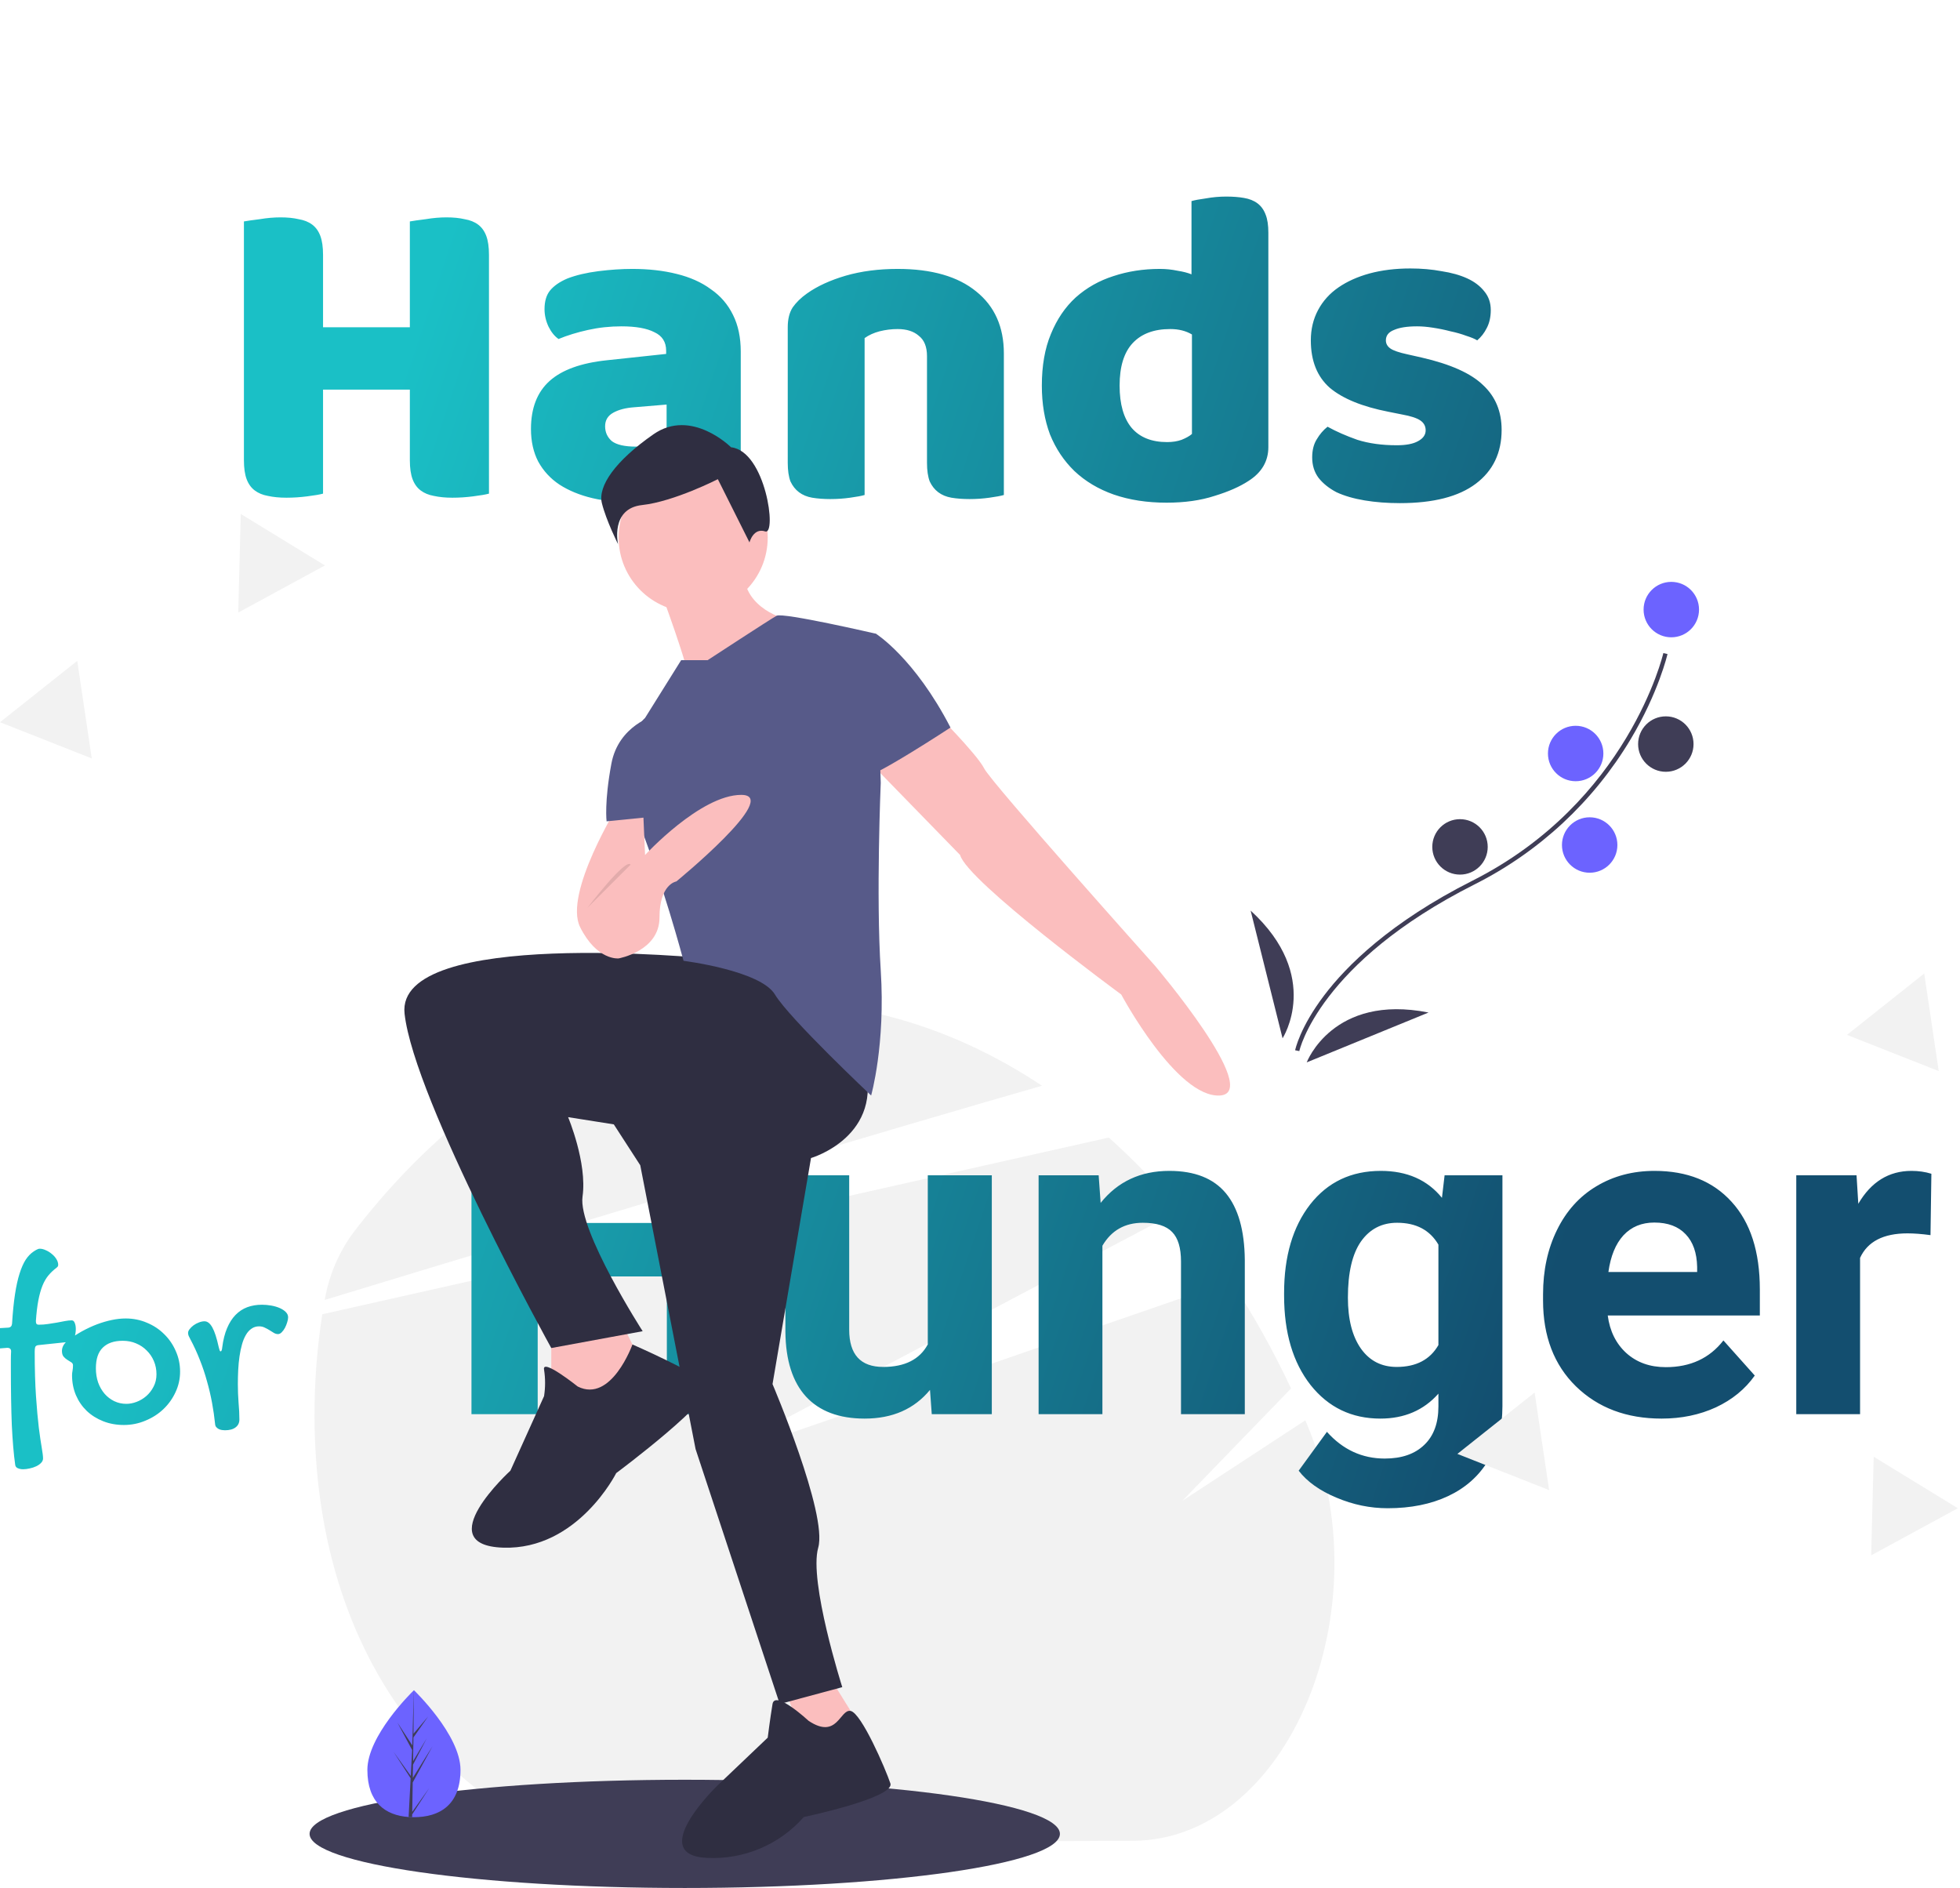 <svg width="815" height="785" viewBox="0 0 815 785" fill="none" xmlns="http://www.w3.org/2000/svg">
<g clip-path="url(#clip0)">
<path d="M470.944 765.389L241.729 766.148C180.919 747.876 131.097 684.412 130.782 589.261C130.721 574.927 131.804 560.611 134.02 546.449L318.642 504.971L461.066 472.976C471.561 482.374 481.34 492.542 490.322 503.395L354.132 575.308L289.885 609.234L362.079 584.327L511.923 532.633C521.267 546.92 529.593 561.847 536.839 577.305L491.628 624.03L542.772 590.548C542.991 591.06 543.208 591.574 543.425 592.089C575.838 669.039 535.622 765.175 470.944 765.389Z" fill="#F2F2F2"/>
<path d="M433.275 451.44C398.612 461.395 355.996 473.973 312.181 487.047C248.829 505.955 182.972 525.908 135.025 540.494L135.057 540.323C136.829 530.088 140.995 520.417 147.217 512.098C182.734 465.919 227.959 433.66 278.293 421.68H278.298C292.451 418.303 306.948 416.574 321.499 416.525C361.545 416.393 399.477 428.953 433.275 451.44Z" fill="#F2F2F2"/>
<g filter="url(#filter0_i)">
<path d="M203.323 201.248C201.944 201.624 199.751 202 196.743 202.376C193.86 202.752 190.978 202.94 188.095 202.94C185.212 202.94 182.643 202.689 180.387 202.188C178.256 201.812 176.439 201.06 174.935 199.932C173.431 198.804 172.303 197.237 171.551 195.232C170.799 193.227 170.423 190.595 170.423 187.336V158.008H134.327V201.248C132.948 201.624 130.755 202 127.747 202.376C124.864 202.752 121.982 202.94 119.099 202.94C116.216 202.94 113.647 202.689 111.391 202.188C109.26 201.812 107.443 201.06 105.939 199.932C104.435 198.804 103.307 197.237 102.555 195.232C101.803 193.227 101.427 190.595 101.427 187.336V88.072C102.806 87.821 104.999 87.508 108.007 87.132C111.015 86.631 113.898 86.38 116.655 86.38C119.538 86.38 122.044 86.631 124.175 87.132C126.431 87.508 128.311 88.26 129.815 89.388C131.319 90.516 132.447 92.083 133.199 94.088C133.951 96.093 134.327 98.725 134.327 101.984V132.064H170.423V88.072C171.802 87.821 173.995 87.508 177.003 87.132C180.011 86.631 182.894 86.38 185.651 86.38C188.534 86.38 191.04 86.631 193.171 87.132C195.427 87.508 197.307 88.26 198.811 89.388C200.315 90.516 201.443 92.083 202.195 94.088C202.947 96.093 203.323 98.725 203.323 101.984V201.248ZM264.4 181.696C266.53 181.696 268.849 181.508 271.356 181.132C273.988 180.631 275.93 180.004 277.184 179.252V164.212L263.648 165.34C260.138 165.591 257.256 166.343 255 167.596C252.744 168.849 251.616 170.729 251.616 173.236C251.616 175.743 252.556 177.811 254.436 179.44C256.441 180.944 259.762 181.696 264.4 181.696ZM262.896 107.812C269.664 107.812 275.805 108.501 281.32 109.88C286.96 111.259 291.722 113.389 295.608 116.272C299.618 119.029 302.689 122.601 304.82 126.988C306.95 131.249 308.016 136.325 308.016 142.216V184.328C308.016 187.587 307.076 190.281 305.196 192.412C303.441 194.417 301.31 196.172 298.804 197.676C290.657 202.564 279.189 205.008 264.4 205.008C257.757 205.008 251.741 204.381 246.352 203.128C241.088 201.875 236.513 199.995 232.628 197.488C228.868 194.981 225.922 191.785 223.792 187.9C221.786 184.015 220.784 179.503 220.784 174.364C220.784 165.716 223.353 159.073 228.492 154.436C233.63 149.799 241.589 146.916 252.368 145.788L276.996 143.156V141.84C276.996 138.205 275.366 135.636 272.108 134.132C268.974 132.503 264.4 131.688 258.384 131.688C253.621 131.688 248.984 132.189 244.472 133.192C239.96 134.195 235.886 135.448 232.252 136.952C230.622 135.824 229.244 134.132 228.116 131.876C226.988 129.495 226.424 127.051 226.424 124.544C226.424 121.285 227.176 118.716 228.68 116.836C230.309 114.831 232.753 113.139 236.012 111.76C239.646 110.381 243.908 109.379 248.796 108.752C253.809 108.125 258.509 107.812 262.896 107.812ZM385.461 144.096C385.461 140.211 384.333 137.391 382.077 135.636C379.947 133.756 377.001 132.816 373.241 132.816C370.735 132.816 368.228 133.129 365.721 133.756C363.34 134.383 361.272 135.323 359.517 136.576V201.812C358.264 202.188 356.259 202.564 353.501 202.94C350.869 203.316 348.112 203.504 345.229 203.504C342.472 203.504 339.965 203.316 337.709 202.94C335.579 202.564 333.761 201.812 332.257 200.684C330.753 199.556 329.563 198.052 328.685 196.172C327.933 194.167 327.557 191.597 327.557 188.464V132.064C327.557 128.68 328.247 125.923 329.625 123.792C331.129 121.661 333.135 119.719 335.641 117.964C339.903 114.956 345.229 112.512 351.621 110.632C358.139 108.752 365.345 107.812 373.241 107.812C387.404 107.812 398.308 110.945 405.953 117.212C413.599 123.353 417.421 131.939 417.421 142.968V201.812C416.168 202.188 414.163 202.564 411.405 202.94C408.773 203.316 406.016 203.504 403.133 203.504C400.376 203.504 397.869 203.316 395.613 202.94C393.483 202.564 391.665 201.812 390.161 200.684C388.657 199.556 387.467 198.052 386.589 196.172C385.837 194.167 385.461 191.597 385.461 188.464V144.096ZM433.215 156.316C433.215 148.044 434.468 140.9 436.975 134.884C439.481 128.743 442.928 123.667 447.315 119.656C451.827 115.645 457.028 112.7 462.919 110.82C468.935 108.815 475.389 107.812 482.283 107.812C484.789 107.812 487.233 108.063 489.615 108.564C491.996 108.94 493.939 109.441 495.443 110.068V79.612C496.696 79.236 498.701 78.86 501.459 78.484C504.216 77.983 507.036 77.732 509.919 77.732C512.676 77.732 515.12 77.92 517.251 78.296C519.507 78.672 521.387 79.424 522.891 80.552C524.395 81.68 525.523 83.247 526.275 85.252C527.027 87.132 527.403 89.639 527.403 92.772V181.884C527.403 187.775 524.645 192.475 519.131 195.984C515.496 198.365 510.796 200.433 505.031 202.188C499.265 204.068 492.623 205.008 485.103 205.008C476.956 205.008 469.624 203.88 463.107 201.624C456.715 199.368 451.263 196.109 446.751 191.848C442.364 187.587 438.98 182.511 436.599 176.62C434.343 170.604 433.215 163.836 433.215 156.316ZM486.607 132.816C479.839 132.816 474.637 134.759 471.003 138.644C467.368 142.529 465.551 148.42 465.551 156.316C465.551 164.087 467.243 169.977 470.627 173.988C474.011 177.873 478.899 179.816 485.291 179.816C487.547 179.816 489.552 179.503 491.307 178.876C493.187 178.124 494.628 177.309 495.631 176.432V135.072C493.124 133.568 490.116 132.816 486.607 132.816ZM624.399 174.74C624.399 184.265 620.827 191.723 613.683 197.112C606.539 202.501 596.011 205.196 582.099 205.196C576.835 205.196 571.947 204.82 567.435 204.068C562.923 203.316 559.038 202.188 555.779 200.684C552.646 199.055 550.139 197.049 548.259 194.668C546.504 192.287 545.627 189.467 545.627 186.208C545.627 183.2 546.254 180.693 547.507 178.688C548.76 176.557 550.264 174.803 552.019 173.424C555.654 175.429 559.79 177.247 564.427 178.876C569.19 180.38 574.642 181.132 580.783 181.132C584.668 181.132 587.614 180.568 589.619 179.44C591.75 178.312 592.815 176.808 592.815 174.928C592.815 173.173 592.063 171.795 590.559 170.792C589.055 169.789 586.548 168.975 583.039 168.348L577.399 167.22C566.495 165.089 558.348 161.768 552.959 157.256C547.695 152.619 545.063 146.039 545.063 137.516C545.063 132.879 546.066 128.68 548.071 124.92C550.076 121.16 552.896 118.027 556.531 115.52C560.166 113.013 564.49 111.071 569.503 109.692C574.642 108.313 580.282 107.624 586.423 107.624C591.06 107.624 595.384 108 599.395 108.752C603.531 109.379 607.103 110.381 610.111 111.76C613.119 113.139 615.5 114.956 617.255 117.212C619.01 119.343 619.887 121.912 619.887 124.92C619.887 127.803 619.323 130.309 618.195 132.44C617.192 134.445 615.876 136.137 614.247 137.516C613.244 136.889 611.74 136.263 609.735 135.636C607.73 134.884 605.536 134.257 603.155 133.756C600.774 133.129 598.33 132.628 595.823 132.252C593.442 131.876 591.248 131.688 589.243 131.688C585.107 131.688 581.911 132.189 579.655 133.192C577.399 134.069 576.271 135.511 576.271 137.516C576.271 138.895 576.898 140.023 578.151 140.9C579.404 141.777 581.786 142.592 585.295 143.344L591.123 144.66C603.155 147.417 611.678 151.24 616.691 156.128C621.83 160.891 624.399 167.095 624.399 174.74ZM-5.49 557.096C-6.239 557.031 -6.841 556.542 -7.297 555.631C-7.753 554.719 -7.98 553.71 -7.98 552.604C-7.98 552.083 -7.932 551.578 -7.834 551.09C-7.769 550.569 -7.639 550.113 -7.443 549.723C-7.248 549.332 -7.004 549.023 -6.711 548.795C-6.418 548.535 -6.076 548.404 -5.686 548.404C-4.481 548.404 -3.098 548.372 -1.535 548.307C0.027 548.209 1.704 548.111 3.494 548.014C4.406 547.916 4.91 547.379 5.008 546.402C5.301 541.682 5.708 537.613 6.229 534.195C6.749 530.777 7.384 527.896 8.133 525.553C8.882 523.176 9.728 521.256 10.672 519.791C11.648 518.326 12.723 517.203 13.895 516.422C14.253 516.161 14.676 515.901 15.164 515.641C15.652 515.348 16.108 515.201 16.531 515.201C17.345 515.201 18.191 515.413 19.07 515.836C19.982 516.227 20.812 516.747 21.561 517.398C22.342 518.017 22.977 518.733 23.465 519.547C23.953 520.328 24.197 521.109 24.197 521.891C24.197 522.184 24.132 522.428 24.002 522.623C23.872 522.786 23.709 522.949 23.514 523.111C22.244 524.055 21.121 525.113 20.145 526.285C19.168 527.457 18.338 528.889 17.654 530.582C16.971 532.275 16.401 534.309 15.945 536.686C15.49 539.062 15.148 541.926 14.92 545.279C14.92 545.8 15.001 546.191 15.164 546.451C15.359 546.679 15.701 546.793 16.189 546.793C17.459 546.793 18.729 546.695 19.998 546.5C21.3 546.305 22.537 546.109 23.709 545.914C24.881 545.686 25.988 545.475 27.029 545.279C28.071 545.084 28.999 544.986 29.812 544.986C30.398 544.986 30.822 545.344 31.082 546.061C31.375 546.744 31.521 547.59 31.521 548.6C31.521 549.186 31.473 549.788 31.375 550.406C31.277 551.025 31.115 551.578 30.887 552.066C30.691 552.555 30.431 552.978 30.105 553.336C29.78 553.661 29.373 553.857 28.885 553.922L15.896 555.289C15.213 555.387 14.79 555.663 14.627 556.119C14.497 556.575 14.432 557.21 14.432 558.023C14.432 565.217 14.611 571.402 14.969 576.578C15.327 581.754 15.717 586.1 16.141 589.615C16.596 593.163 17.003 595.947 17.361 597.965C17.719 600.016 17.898 601.497 17.898 602.408C17.898 603.092 17.622 603.71 17.068 604.264C16.547 604.817 15.864 605.289 15.018 605.68C14.204 606.07 13.309 606.363 12.332 606.559C11.355 606.786 10.444 606.9 9.598 606.9C8.784 606.9 8.051 606.754 7.4 606.461C6.782 606.201 6.424 605.745 6.326 605.094C6.001 602.815 5.724 600.309 5.496 597.574C5.268 594.872 5.073 591.861 4.91 588.541C4.78 585.253 4.682 581.656 4.617 577.75C4.552 573.811 4.52 569.498 4.52 564.811C4.52 563.606 4.52 562.434 4.52 561.295C4.52 560.156 4.552 559.016 4.617 557.877C4.617 556.9 4.08 556.412 3.006 556.412L-5.49 557.096ZM29.959 567.789C29.959 567.236 30.024 566.617 30.154 565.934C30.285 565.25 30.35 564.501 30.35 563.688C30.35 563.134 30.105 562.711 29.617 562.418C29.162 562.125 28.641 561.799 28.055 561.441C27.469 561.083 26.932 560.628 26.443 560.074C25.988 559.521 25.76 558.723 25.76 557.682C25.76 556.933 25.955 556.184 26.346 555.436C26.769 554.687 27.371 554.003 28.152 553.385C30.073 551.952 32.059 550.667 34.109 549.527C36.193 548.388 38.26 547.428 40.31 546.646C42.394 545.865 44.445 545.263 46.463 544.84C48.481 544.417 50.418 544.205 52.273 544.205C55.398 544.205 58.328 544.791 61.062 545.963C63.829 547.102 66.222 548.681 68.24 550.699C70.291 552.685 71.902 555.029 73.074 557.73C74.279 560.4 74.881 563.264 74.881 566.324C74.881 569.319 74.246 572.167 72.977 574.869C71.74 577.538 70.063 579.882 67.947 581.9C65.831 583.919 63.341 585.514 60.477 586.686C57.645 587.89 54.65 588.492 51.492 588.492C48.4 588.492 45.535 587.971 42.898 586.93C40.262 585.888 37.983 584.456 36.062 582.633C34.142 580.777 32.645 578.596 31.57 576.09C30.496 573.551 29.959 570.784 29.959 567.789ZM52.566 579.703C53.934 579.703 55.35 579.426 56.815 578.873C58.279 578.32 59.614 577.522 60.818 576.48C62.055 575.406 63.065 574.104 63.846 572.574C64.659 571.044 65.066 569.319 65.066 567.398C65.066 565.445 64.708 563.622 63.992 561.93C63.276 560.237 62.283 558.772 61.014 557.535C59.777 556.266 58.296 555.273 56.57 554.557C54.878 553.84 53.038 553.482 51.053 553.482C47.44 553.482 44.672 554.426 42.752 556.314C40.831 558.17 39.871 561.035 39.871 564.908C39.871 567.024 40.18 568.993 40.799 570.816C41.45 572.607 42.345 574.169 43.484 575.504C44.624 576.806 45.958 577.831 47.488 578.58C49.051 579.329 50.743 579.703 52.566 579.703ZM107.742 547.477C106.538 547.477 105.48 547.802 104.568 548.453C103.657 549.072 102.876 549.951 102.225 551.09C101.574 552.197 101.036 553.515 100.613 555.045C100.19 556.542 99.848 558.186 99.588 559.977C99.328 561.767 99.148 563.639 99.051 565.592C98.953 567.545 98.904 569.514 98.904 571.5C98.904 574.104 99.002 576.676 99.197 579.215C99.425 581.721 99.539 584.049 99.539 586.197C99.539 587.597 99.018 588.688 97.977 589.469C96.935 590.283 95.454 590.689 93.533 590.689C93.175 590.689 92.768 590.657 92.312 590.592C91.857 590.527 91.417 590.396 90.994 590.201C90.603 590.006 90.245 589.729 89.92 589.371C89.627 589.046 89.464 588.59 89.432 588.004C89.139 585.139 88.716 582.21 88.162 579.215C87.609 576.22 86.909 573.242 86.062 570.279C85.249 567.285 84.256 564.322 83.084 561.393C81.945 558.463 80.626 555.598 79.129 552.799C78.868 552.311 78.641 551.855 78.445 551.432C78.283 551.008 78.201 550.602 78.201 550.211C78.201 549.723 78.413 549.202 78.836 548.648C79.292 548.062 79.845 547.525 80.496 547.037C81.18 546.549 81.912 546.158 82.693 545.865C83.507 545.54 84.288 545.377 85.037 545.377C86.274 545.377 87.365 546.24 88.309 547.965C89.253 549.658 90.132 552.376 90.945 556.119C91.108 556.77 91.238 557.226 91.336 557.486C91.434 557.747 91.564 557.877 91.727 557.877C92.085 557.877 92.312 557.324 92.41 556.217C92.801 553.124 93.468 550.471 94.412 548.258C95.356 546.012 96.528 544.173 97.928 542.74C99.36 541.275 100.988 540.201 102.811 539.518C104.666 538.834 106.701 538.492 108.914 538.492C110.184 538.492 111.469 538.606 112.771 538.834C114.074 539.062 115.245 539.404 116.287 539.859C117.329 540.315 118.175 540.868 118.826 541.52C119.477 542.171 119.803 542.903 119.803 543.717C119.803 544.303 119.673 545.003 119.412 545.816C119.184 546.598 118.875 547.363 118.484 548.111C118.094 548.827 117.638 549.446 117.117 549.967C116.629 550.455 116.124 550.699 115.604 550.699C115.018 550.699 114.448 550.536 113.895 550.211C113.341 549.853 112.739 549.479 112.088 549.088C111.469 548.697 110.802 548.339 110.086 548.014C109.402 547.656 108.621 547.477 107.742 547.477ZM304.824 584H277.285V526.719H223.584V584H196.045V450.344H223.584V504.504H277.285V450.344H304.824V584ZM386.707 573.902C380.159 581.858 371.102 585.836 359.535 585.836C348.887 585.836 340.747 582.776 335.117 576.656C329.548 570.536 326.702 561.571 326.58 549.76V484.676H353.109V548.842C353.109 559.184 357.822 564.355 367.246 564.355C376.242 564.355 382.423 561.234 385.789 554.992V484.676H412.41V584H387.441L386.707 573.902ZM456.84 484.676L457.666 496.15C464.765 487.277 474.281 482.84 486.215 482.84C496.741 482.84 504.574 485.93 509.715 492.111C514.855 498.292 517.487 507.533 517.609 519.834V584H491.08V520.477C491.08 514.846 489.856 510.777 487.408 508.268C484.96 505.697 480.891 504.412 475.199 504.412C467.733 504.412 462.133 507.594 458.4 513.959V584H431.871V484.676H456.84ZM533.949 533.604C533.949 518.365 537.56 506.095 544.781 496.793C552.064 487.491 561.855 482.84 574.156 482.84C585.049 482.84 593.525 486.573 599.584 494.039L600.686 484.676H624.736V580.695C624.736 589.385 622.747 596.943 618.77 603.369C614.853 609.795 609.314 614.691 602.154 618.057C594.994 621.423 586.61 623.105 577.002 623.105C569.719 623.105 562.62 621.637 555.705 618.699C548.79 615.823 543.557 612.09 540.008 607.5L551.758 591.344C558.367 598.749 566.384 602.451 575.809 602.451C582.846 602.451 588.324 600.554 592.24 596.76C596.157 593.027 598.115 587.702 598.115 580.787V575.463C591.995 582.378 583.948 585.836 573.973 585.836C562.039 585.836 552.37 581.185 544.965 571.883C537.621 562.52 533.949 550.127 533.949 534.705V533.604ZM560.479 535.531C560.479 544.527 562.284 551.596 565.895 556.736C569.505 561.816 574.462 564.355 580.766 564.355C588.844 564.355 594.627 561.326 598.115 555.268V513.5C594.566 507.441 588.844 504.412 580.949 504.412C574.585 504.412 569.566 507.013 565.895 512.215C562.284 517.417 560.479 525.189 560.479 535.531ZM690.922 585.836C676.357 585.836 664.484 581.368 655.305 572.434C646.186 563.499 641.627 551.596 641.627 536.725V534.154C641.627 524.179 643.555 515.275 647.41 507.441C651.266 499.547 656.712 493.488 663.75 489.266C670.849 484.982 678.927 482.84 687.984 482.84C701.57 482.84 712.249 487.124 720.021 495.691C727.855 504.259 731.771 516.407 731.771 532.135V542.967H668.523C669.38 549.454 671.951 554.656 676.234 558.572C680.579 562.489 686.057 564.447 692.666 564.447C702.886 564.447 710.872 560.745 716.625 553.34L729.66 567.936C725.682 573.566 720.297 577.972 713.504 581.154C706.711 584.275 699.184 585.836 690.922 585.836ZM687.893 504.32C682.63 504.32 678.346 506.095 675.041 509.645C671.798 513.194 669.717 518.273 668.799 524.883H705.701V522.771C705.579 516.896 703.988 512.368 700.928 509.186C697.868 505.942 693.523 504.32 687.893 504.32ZM802.73 509.553C799.12 509.063 795.938 508.818 793.184 508.818C783.147 508.818 776.568 512.215 773.447 519.008V584H746.918V484.676H771.979L772.713 496.518C778.037 487.399 785.411 482.84 794.836 482.84C797.773 482.84 800.527 483.238 803.098 484.033L802.73 509.553Z" fill="url(#paint0_linear)"/>
</g>
<path d="M284.729 785C370.885 785 440.729 774.926 440.729 762.5C440.729 750.074 370.885 740 284.729 740C198.572 740 128.729 750.074 128.729 762.5C128.729 774.926 198.572 785 284.729 785Z" fill="#3F3D56"/>
<path d="M229.229 552.5V587.5L254.229 590.5L269.229 571.5L257.229 547.5L229.229 552.5Z" fill="#FBBEBE"/>
<path d="M324.229 696.5L337.229 731.5L361.229 723.5L343.229 694.5L324.229 696.5Z" fill="#FBBEBE"/>
<path d="M294.229 398.5C294.229 398.5 164.229 385.5 168.229 421.5C172.229 457.5 229.229 560.5 229.229 560.5L267.229 553.5C267.229 553.5 240.229 511.5 242.229 497.5C244.229 483.5 236.229 464.5 236.229 464.5L255.229 467.5L266.229 484.5L289.229 602.5L324.229 708.5L350.229 701.5C350.229 701.5 336.229 657.5 340.229 643.5C344.229 629.5 321.229 575.5 321.229 575.5L337.229 481.5C337.229 481.5 368.229 472.5 359.229 441.5C350.229 410.5 294.229 398.5 294.229 398.5Z" fill="#2F2E41"/>
<path d="M240.229 576.5C240.229 576.5 225.229 564.5 226.229 569.5C226.794 573.145 226.794 576.855 226.229 580.5L212.229 611.5C212.229 611.5 178.229 642.5 209.229 643.5C240.229 644.5 256.229 612.5 256.229 612.5C256.229 612.5 299.229 580.5 294.229 575.5C289.229 570.5 262.987 559.017 262.987 559.017C262.987 559.017 254.229 583.5 240.229 576.5Z" fill="#2F2E41"/>
<path d="M336.229 715.5C336.229 715.5 322.229 702.5 321.229 708.5C320.229 714.5 319.229 722.5 319.229 722.5L298.229 742.5C298.229 742.5 268.229 771.5 294.229 772.5C301.743 772.839 309.238 771.488 316.161 768.546C323.084 765.604 329.258 761.146 334.229 755.5C334.229 755.5 372.229 747.5 370.229 741.5C368.229 735.5 358.2 712.288 353.715 711.394C349.229 710.5 348.229 723.5 336.229 715.5Z" fill="#2F2E41"/>
<path d="M288.229 254.5C305.349 254.5 319.229 240.621 319.229 223.5C319.229 206.379 305.349 192.5 288.229 192.5C271.108 192.5 257.229 206.379 257.229 223.5C257.229 240.621 271.108 254.5 288.229 254.5Z" fill="#FBBEBE"/>
<path d="M274.229 244.5C274.229 244.5 287.229 279.5 286.229 282.5C285.229 285.5 327.229 257.5 327.229 257.5C327.229 257.5 309.229 253.5 309.229 237.5L274.229 244.5Z" fill="#FBBEBE"/>
<path d="M388.229 295.5C388.229 295.5 406.229 313.5 409.229 319.5C412.229 325.5 480.229 401.5 480.229 401.5C480.229 401.5 525.229 454.5 507.229 455.5C489.229 456.5 466.229 413.5 466.229 413.5C466.229 413.5 402.229 366.5 399.229 355.5L362.229 317.5L388.229 295.5Z" fill="#FBBEBE"/>
<path d="M294.229 274.5H283.229L268.229 298.5C268.229 298.5 253.229 311.5 264.229 338.5C275.229 365.5 284.229 399.5 284.229 399.5C284.229 399.5 316.229 403.5 322.229 413.5C328.229 423.5 362.229 455.5 362.229 455.5C362.229 455.5 368.229 434.5 366.229 403.5C364.229 372.5 366.229 325.5 366.229 325.5L364.229 263.5C364.229 263.5 325.605 254.548 322.917 256.024C320.229 257.5 294.229 274.5 294.229 274.5Z" fill="#575A89"/>
<path d="M349.229 266.5L364.229 263.5C364.229 263.5 380.229 273.5 395.229 302.5C395.229 302.5 363.229 323.5 360.229 322.5C357.229 321.5 349.229 266.5 349.229 266.5Z" fill="#575A89"/>
<path d="M257.229 334.5C257.229 334.5 234.229 371.5 241.229 385.5C248.229 399.5 257.229 398.5 257.229 398.5C257.229 398.5 274.229 395.5 274.229 381.5C274.229 367.5 281.229 366.5 281.229 366.5C281.229 366.5 325.229 330.5 308.229 330.5C291.229 330.5 268.229 355.5 268.229 355.5L267.229 332.5L257.229 334.5Z" fill="#FBBEBE"/>
<path d="M272.229 297.5C272.229 297.5 257.229 301.5 254.229 317.5C251.229 333.5 252.229 341.5 252.229 341.5L272.229 339.5V297.5Z" fill="#575A89"/>
<path opacity="0.1" d="M244.229 377.5C244.229 377.5 260.229 356.5 262.229 359.5L244.229 377.5Z" fill="black"/>
<path d="M303.977 185.971C303.977 185.971 287.537 169.545 271.71 180.574C255.883 191.602 248.512 202.107 250.279 209.24C252.046 216.374 256.98 226.231 256.98 226.231C256.98 226.231 253.687 211.443 266.993 209.995C280.299 208.546 298.491 199.24 298.491 199.24L311.649 225.527C311.649 225.527 313.249 219.314 318.18 220.955C323.111 222.596 318.406 187.568 303.977 185.971Z" fill="#2F2E41"/>
<path d="M191.482 735.894C191.482 750.475 182.814 755.566 172.121 755.566C171.873 755.566 171.626 755.564 171.379 755.558C170.884 755.548 170.393 755.524 169.908 755.491C160.258 754.808 152.76 749.455 152.76 735.894C152.76 721.861 170.694 704.153 172.041 702.843L172.043 702.84C172.095 702.789 172.121 702.765 172.121 702.765C172.121 702.765 191.482 721.314 191.482 735.894Z" fill="#6C63FF"/>
<path d="M171.416 753.336L178.497 743.441L171.398 754.422L171.379 755.558C170.884 755.548 170.393 755.524 169.908 755.491L170.671 740.903L170.665 740.79L170.678 740.768L170.75 739.391L163.634 728.383L170.773 738.357L170.789 738.65L171.366 727.628L165.274 716.253L171.44 725.693L172.041 702.842L172.043 702.765V702.84L171.943 720.859L178.008 713.716L171.918 722.412L171.758 732.28L177.421 722.809L171.734 733.732L171.645 739.219L179.866 726.037L171.614 741.133L171.416 753.336Z" fill="#3F3D56"/>
<path d="M538.537 436.682C538.614 436.3 540.543 427.165 550.632 413.838C559.889 401.612 578.097 383.418 612.273 366.179C677.018 333.521 691.506 272.165 691.645 271.548L693.375 271.939C693.34 272.095 689.716 287.804 678.053 307.353C662.575 333.256 640.034 354.212 613.072 367.763C548.437 400.365 540.35 436.671 540.275 437.034L538.537 436.682Z" fill="#3F3D56"/>
<path d="M694.956 264.984C701.321 264.984 706.481 259.824 706.481 253.459C706.481 247.095 701.321 241.935 694.956 241.935C688.591 241.935 683.431 247.095 683.431 253.459C683.431 259.824 688.591 264.984 694.956 264.984Z" fill="#6C63FF"/>
<path d="M692.675 320.9C699.04 320.9 704.2 315.74 704.2 309.376C704.2 303.011 699.04 297.851 692.675 297.851C686.311 297.851 681.151 303.011 681.151 309.376C681.151 315.74 686.311 320.9 692.675 320.9Z" fill="#3F3D56"/>
<path d="M655.185 324.824C661.55 324.824 666.71 319.665 666.71 313.3C666.71 306.935 661.55 301.775 655.185 301.775C648.82 301.775 643.661 306.935 643.661 313.3C643.661 319.665 648.82 324.824 655.185 324.824Z" fill="#6C63FF"/>
<path d="M661.012 362.87C667.377 362.87 672.537 357.71 672.537 351.345C672.537 344.981 667.377 339.821 661.012 339.821C654.648 339.821 649.488 344.981 649.488 351.345C649.488 357.71 654.648 362.87 661.012 362.87Z" fill="#6C63FF"/>
<path d="M607.094 363.651C613.459 363.651 618.618 358.491 618.618 352.126C618.618 345.761 613.459 340.601 607.094 340.601C600.729 340.601 595.569 345.761 595.569 352.126C595.569 358.491 600.729 363.651 607.094 363.651Z" fill="#3F3D56"/>
<path d="M543.354 441.727C543.354 441.727 554.192 413.089 594.011 420.996L543.354 441.727Z" fill="#3F3D56"/>
<path d="M533.311 431.713C533.311 431.713 549.977 406.026 520.034 378.613L533.311 431.713Z" fill="#3F3D56"/>
<path d="M806.157 445.349L787.079 437.82L768 430.292L784.059 417.534L800.118 404.775L803.138 425.062L806.157 445.349Z" fill="#F2F2F2"/>
<path d="M38.157 315.349L19.079 307.82L0 300.292L16.059 287.534L32.118 274.775L35.138 295.062L38.157 315.349Z" fill="#F2F2F2"/>
<path d="M644.157 619.574L625.079 612.045L606 604.517L622.059 591.759L638.118 579L641.138 599.287L644.157 619.574Z" fill="#F2F2F2"/>
<path d="M814.102 627.105L796.083 636.902L778.065 646.7L778.589 626.197L779.113 605.693L796.608 616.399L814.102 627.105Z" fill="#F2F2F2"/>
<path d="M135.102 235.105L117.083 244.902L99.065 254.7L99.589 234.197L100.113 213.693L117.608 224.399L135.102 235.105Z" fill="#F2F2F2"/>
</g>
<defs>
<filter id="filter0_i" x="-7.98" y="77.732" width="811.078" height="549.373" filterUnits="userSpaceOnUse" color-interpolation-filters="sRGB">
<feFlood flood-opacity="0" result="BackgroundImageFix"/>
<feBlend mode="normal" in="SourceGraphic" in2="BackgroundImageFix" result="shape"/>
<feColorMatrix in="SourceAlpha" type="matrix" values="0 0 0 0 0 0 0 0 0 0 0 0 0 0 0 0 0 0 127 0" result="hardAlpha"/>
<feOffset dy="4"/>
<feGaussianBlur stdDeviation="2"/>
<feComposite in2="hardAlpha" operator="arithmetic" k2="-1" k3="1"/>
<feColorMatrix type="matrix" values="0 0 0 0 0 0 0 0 0 0 0 0 0 0 0 0 0 0 0.25 0"/>
<feBlend mode="normal" in2="shape" result="effect1_innerShadow"/>
</filter>
<linearGradient id="paint0_linear" x1="162.11" y1="165.087" x2="706.953" y2="347.36" gradientUnits="userSpaceOnUse">
<stop stop-color="#1AC0C6"/>
<stop offset="1" stop-color="#134E6F"/>
</linearGradient>
<clipPath id="clip0">
<rect width="814.102" height="785" fill="white"/>
</clipPath>
</defs>
</svg>
